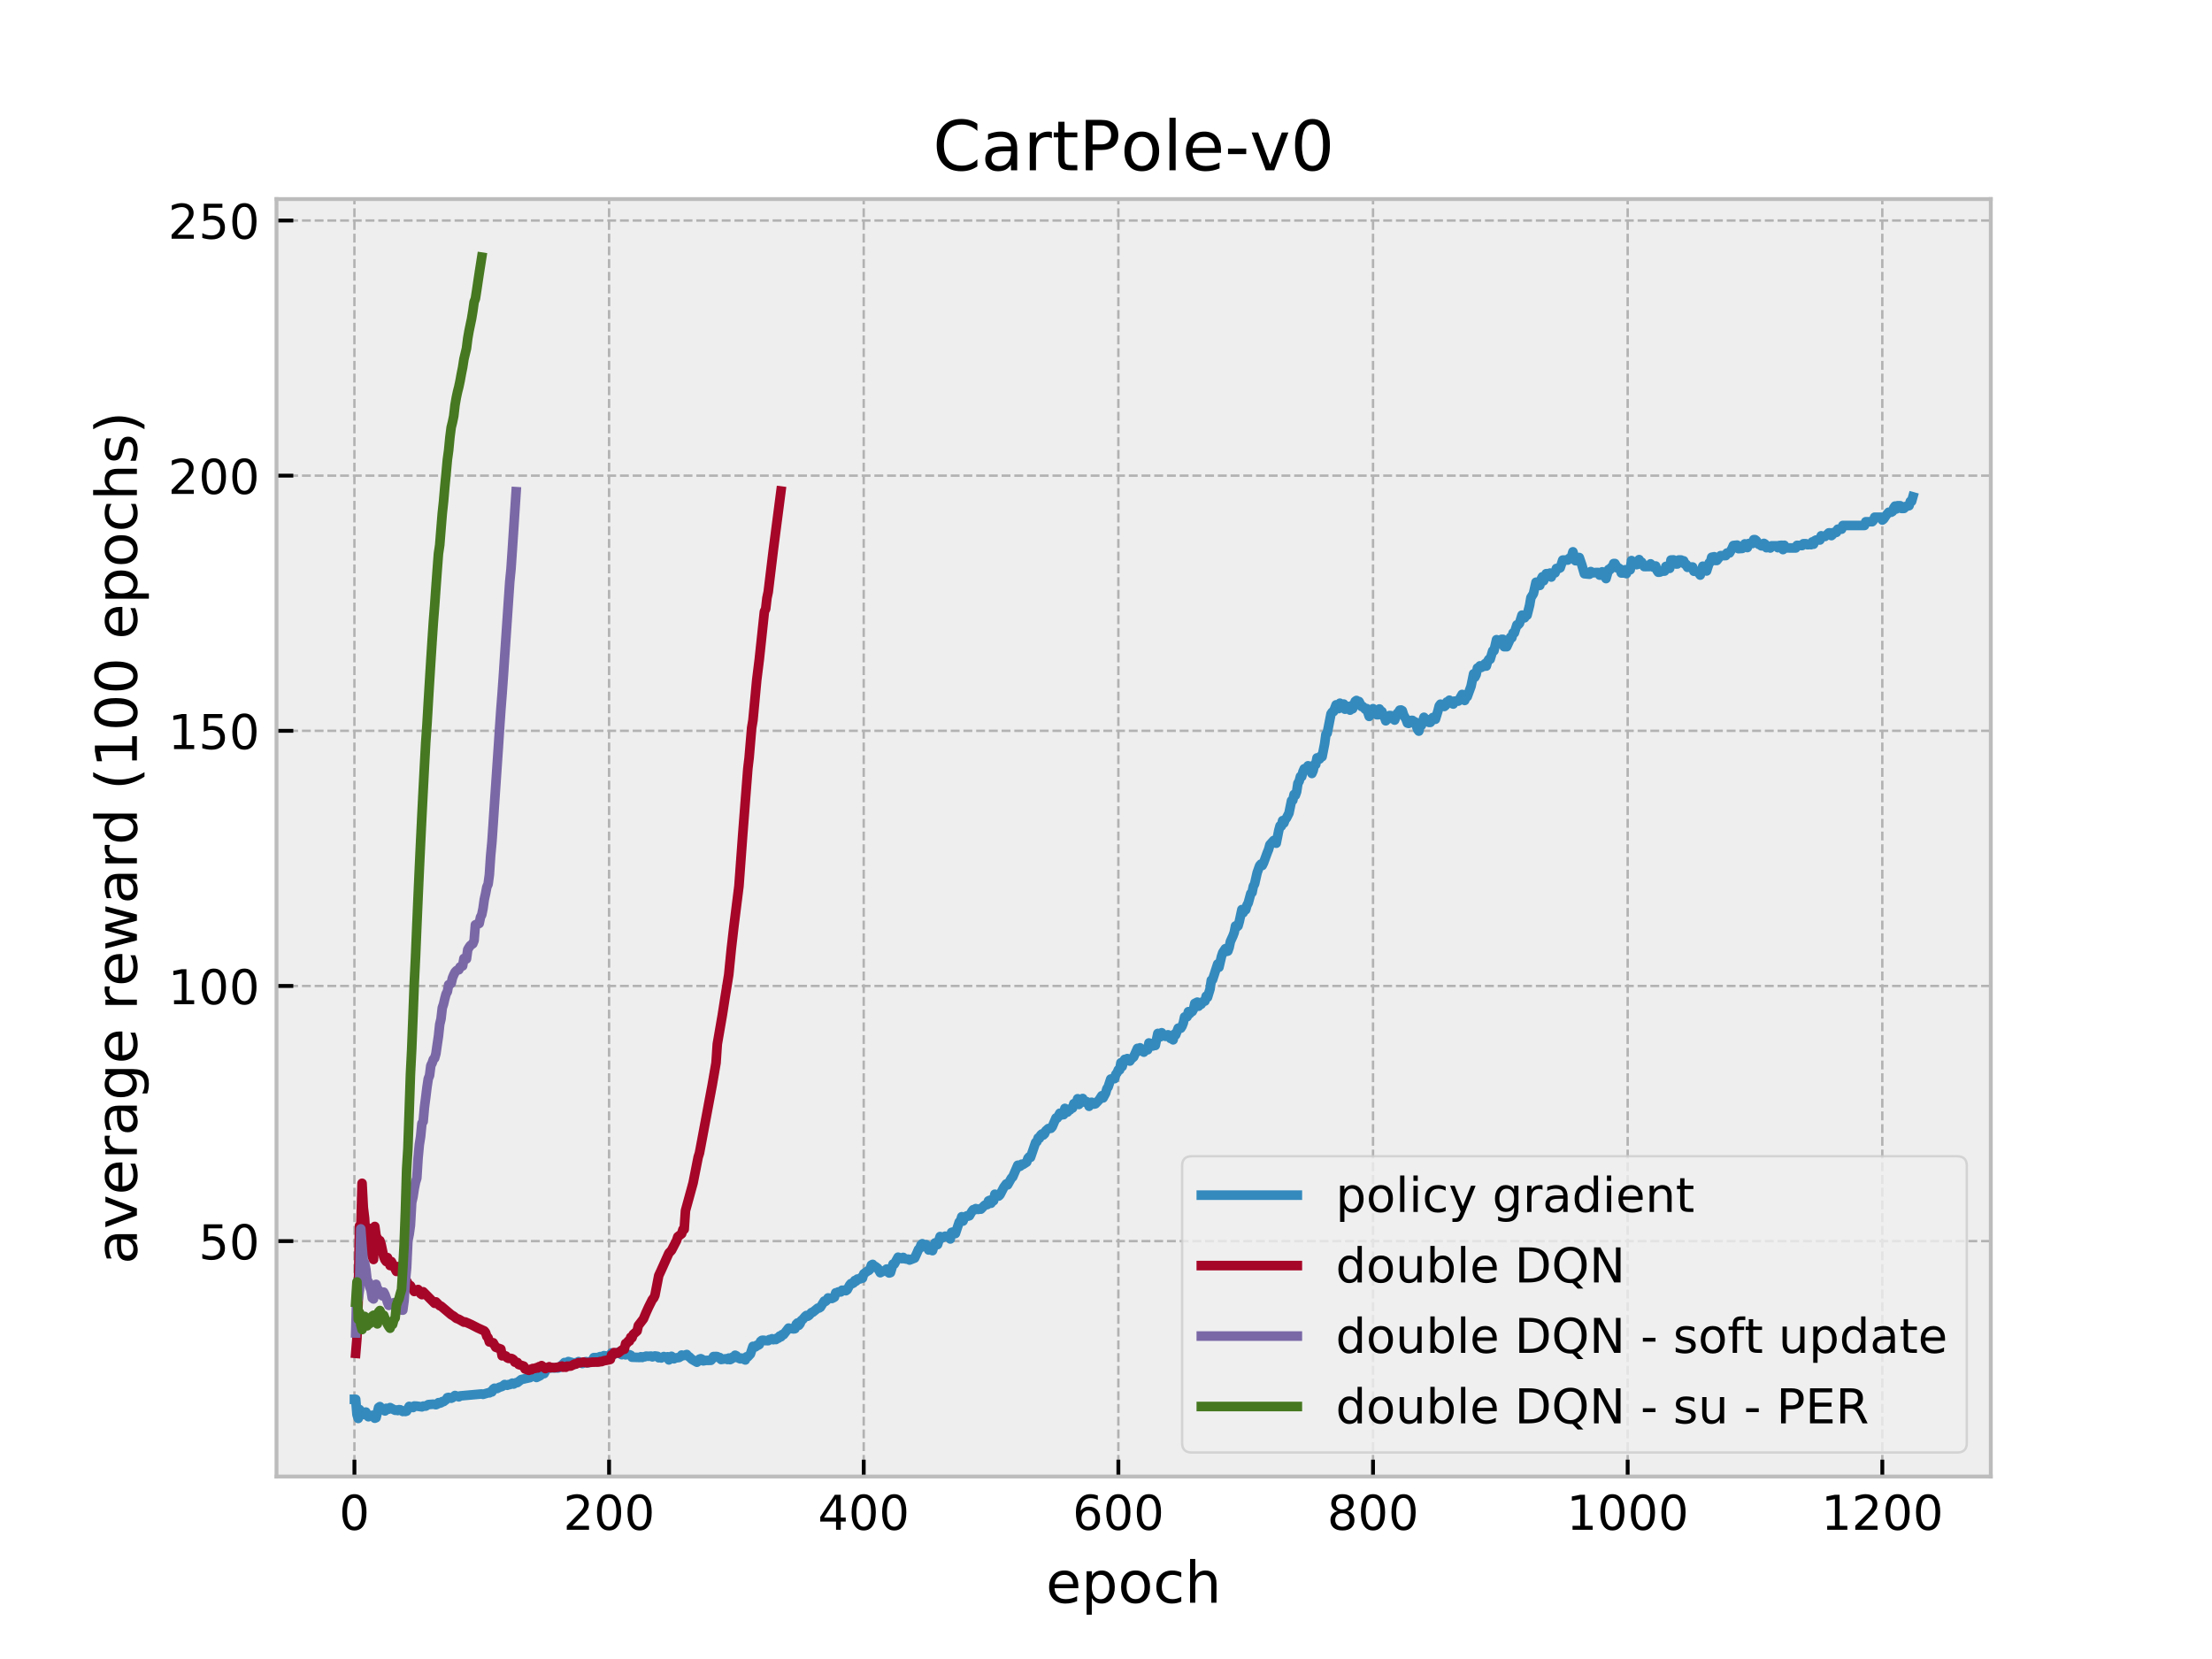 <?xml version="1.0" encoding="utf-8" standalone="no"?>
<!DOCTYPE svg PUBLIC "-//W3C//DTD SVG 1.1//EN"
  "http://www.w3.org/Graphics/SVG/1.1/DTD/svg11.dtd">
<!-- Created with matplotlib (https://matplotlib.org/) -->
<svg height="345.6pt" version="1.1" viewBox="0 0 460.8 345.6" width="460.8pt" xmlns="http://www.w3.org/2000/svg" xmlns:xlink="http://www.w3.org/1999/xlink">
 <defs>
  <style type="text/css">
*{stroke-linecap:butt;stroke-linejoin:round;}
  </style>
 </defs>
 <g id="figure_1">
  <g id="patch_1">
   <path d="M 0 345.6 
L 460.8 345.6 
L 460.8 0 
L 0 0 
z
" style="fill:#ffffff;"/>
  </g>
  <g id="axes_1">
   <g id="patch_2">
    <path d="M 57.6 307.584 
L 414.72 307.584 
L 414.72 41.472 
L 57.6 41.472 
z
" style="fill:#eeeeee;"/>
   </g>
   <g id="matplotlib.axis_1">
    <g id="xtick_1">
     <g id="line2d_1">
      <path clip-path="url(#p8aaa2d7906)" d="M 73.833 307.584 
L 73.833 41.472 
" style="fill:none;stroke:#b2b2b2;stroke-dasharray:1.85,0.8;stroke-dashoffset:0;stroke-width:0.5;"/>
     </g>
     <g id="line2d_2">
      <defs>
       <path d="M 0 0 
L 0 -3.5 
" id="mf30babd0f6" style="stroke:#000000;stroke-width:0.8;"/>
      </defs>
      <g>
       <use style="stroke:#000000;stroke-width:0.8;" x="73.833" xlink:href="#mf30babd0f6" y="307.584"/>
      </g>
     </g>
     <g id="text_1">
      <!-- 0 -->
      <defs>
       <path d="M 31.781 66.406 
Q 24.172 66.406 20.328 58.906 
Q 16.5 51.422 16.5 36.375 
Q 16.5 21.391 20.328 13.891 
Q 24.172 6.391 31.781 6.391 
Q 39.453 6.391 43.281 13.891 
Q 47.125 21.391 47.125 36.375 
Q 47.125 51.422 43.281 58.906 
Q 39.453 66.406 31.781 66.406 
z
M 31.781 74.219 
Q 44.047 74.219 50.516 64.516 
Q 56.984 54.828 56.984 36.375 
Q 56.984 17.969 50.516 8.266 
Q 44.047 -1.422 31.781 -1.422 
Q 19.531 -1.422 13.062 8.266 
Q 6.594 17.969 6.594 36.375 
Q 6.594 54.828 13.062 64.516 
Q 19.531 74.219 31.781 74.219 
z
" id="DejaVuSans-48"/>
      </defs>
      <g transform="translate(70.651 318.682)scale(0.1 -0.1)">
       <use xlink:href="#DejaVuSans-48"/>
      </g>
     </g>
    </g>
    <g id="xtick_2">
     <g id="line2d_3">
      <path clip-path="url(#p8aaa2d7906)" d="M 126.881 307.584 
L 126.881 41.472 
" style="fill:none;stroke:#b2b2b2;stroke-dasharray:1.85,0.8;stroke-dashoffset:0;stroke-width:0.5;"/>
     </g>
     <g id="line2d_4">
      <g>
       <use style="stroke:#000000;stroke-width:0.8;" x="126.881" xlink:href="#mf30babd0f6" y="307.584"/>
      </g>
     </g>
     <g id="text_2">
      <!-- 200 -->
      <defs>
       <path d="M 19.188 8.297 
L 53.609 8.297 
L 53.609 0 
L 7.328 0 
L 7.328 8.297 
Q 12.938 14.109 22.625 23.891 
Q 32.328 33.688 34.812 36.531 
Q 39.547 41.844 41.422 45.531 
Q 43.312 49.219 43.312 52.781 
Q 43.312 58.594 39.234 62.25 
Q 35.156 65.922 28.609 65.922 
Q 23.969 65.922 18.812 64.312 
Q 13.672 62.703 7.812 59.422 
L 7.812 69.391 
Q 13.766 71.781 18.938 73 
Q 24.125 74.219 28.422 74.219 
Q 39.75 74.219 46.484 68.547 
Q 53.219 62.891 53.219 53.422 
Q 53.219 48.922 51.531 44.891 
Q 49.859 40.875 45.406 35.406 
Q 44.188 33.984 37.641 27.219 
Q 31.109 20.453 19.188 8.297 
z
" id="DejaVuSans-50"/>
      </defs>
      <g transform="translate(117.337 318.682)scale(0.1 -0.1)">
       <use xlink:href="#DejaVuSans-50"/>
       <use x="63.623" xlink:href="#DejaVuSans-48"/>
       <use x="127.246" xlink:href="#DejaVuSans-48"/>
      </g>
     </g>
    </g>
    <g id="xtick_3">
     <g id="line2d_5">
      <path clip-path="url(#p8aaa2d7906)" d="M 179.929 307.584 
L 179.929 41.472 
" style="fill:none;stroke:#b2b2b2;stroke-dasharray:1.85,0.8;stroke-dashoffset:0;stroke-width:0.5;"/>
     </g>
     <g id="line2d_6">
      <g>
       <use style="stroke:#000000;stroke-width:0.8;" x="179.929" xlink:href="#mf30babd0f6" y="307.584"/>
      </g>
     </g>
     <g id="text_3">
      <!-- 400 -->
      <defs>
       <path d="M 37.797 64.312 
L 12.891 25.391 
L 37.797 25.391 
z
M 35.203 72.906 
L 47.609 72.906 
L 47.609 25.391 
L 58.016 25.391 
L 58.016 17.188 
L 47.609 17.188 
L 47.609 0 
L 37.797 0 
L 37.797 17.188 
L 4.891 17.188 
L 4.891 26.703 
z
" id="DejaVuSans-52"/>
      </defs>
      <g transform="translate(170.385 318.682)scale(0.1 -0.1)">
       <use xlink:href="#DejaVuSans-52"/>
       <use x="63.623" xlink:href="#DejaVuSans-48"/>
       <use x="127.246" xlink:href="#DejaVuSans-48"/>
      </g>
     </g>
    </g>
    <g id="xtick_4">
     <g id="line2d_7">
      <path clip-path="url(#p8aaa2d7906)" d="M 232.977 307.584 
L 232.977 41.472 
" style="fill:none;stroke:#b2b2b2;stroke-dasharray:1.85,0.8;stroke-dashoffset:0;stroke-width:0.5;"/>
     </g>
     <g id="line2d_8">
      <g>
       <use style="stroke:#000000;stroke-width:0.8;" x="232.977" xlink:href="#mf30babd0f6" y="307.584"/>
      </g>
     </g>
     <g id="text_4">
      <!-- 600 -->
      <defs>
       <path d="M 33.016 40.375 
Q 26.375 40.375 22.484 35.828 
Q 18.609 31.297 18.609 23.391 
Q 18.609 15.531 22.484 10.953 
Q 26.375 6.391 33.016 6.391 
Q 39.656 6.391 43.531 10.953 
Q 47.406 15.531 47.406 23.391 
Q 47.406 31.297 43.531 35.828 
Q 39.656 40.375 33.016 40.375 
z
M 52.594 71.297 
L 52.594 62.312 
Q 48.875 64.062 45.094 64.984 
Q 41.312 65.922 37.594 65.922 
Q 27.828 65.922 22.672 59.328 
Q 17.531 52.734 16.797 39.406 
Q 19.672 43.656 24.016 45.922 
Q 28.375 48.188 33.594 48.188 
Q 44.578 48.188 50.953 41.516 
Q 57.328 34.859 57.328 23.391 
Q 57.328 12.156 50.688 5.359 
Q 44.047 -1.422 33.016 -1.422 
Q 20.359 -1.422 13.672 8.266 
Q 6.984 17.969 6.984 36.375 
Q 6.984 53.656 15.188 63.938 
Q 23.391 74.219 37.203 74.219 
Q 40.922 74.219 44.703 73.484 
Q 48.484 72.75 52.594 71.297 
z
" id="DejaVuSans-54"/>
      </defs>
      <g transform="translate(223.433 318.682)scale(0.1 -0.1)">
       <use xlink:href="#DejaVuSans-54"/>
       <use x="63.623" xlink:href="#DejaVuSans-48"/>
       <use x="127.246" xlink:href="#DejaVuSans-48"/>
      </g>
     </g>
    </g>
    <g id="xtick_5">
     <g id="line2d_9">
      <path clip-path="url(#p8aaa2d7906)" d="M 286.025 307.584 
L 286.025 41.472 
" style="fill:none;stroke:#b2b2b2;stroke-dasharray:1.85,0.8;stroke-dashoffset:0;stroke-width:0.5;"/>
     </g>
     <g id="line2d_10">
      <g>
       <use style="stroke:#000000;stroke-width:0.8;" x="286.025" xlink:href="#mf30babd0f6" y="307.584"/>
      </g>
     </g>
     <g id="text_5">
      <!-- 800 -->
      <defs>
       <path d="M 31.781 34.625 
Q 24.75 34.625 20.719 30.859 
Q 16.703 27.094 16.703 20.516 
Q 16.703 13.922 20.719 10.156 
Q 24.75 6.391 31.781 6.391 
Q 38.812 6.391 42.859 10.172 
Q 46.922 13.969 46.922 20.516 
Q 46.922 27.094 42.891 30.859 
Q 38.875 34.625 31.781 34.625 
z
M 21.922 38.812 
Q 15.578 40.375 12.031 44.719 
Q 8.5 49.078 8.5 55.328 
Q 8.5 64.062 14.719 69.141 
Q 20.953 74.219 31.781 74.219 
Q 42.672 74.219 48.875 69.141 
Q 55.078 64.062 55.078 55.328 
Q 55.078 49.078 51.531 44.719 
Q 48 40.375 41.703 38.812 
Q 48.828 37.156 52.797 32.312 
Q 56.781 27.484 56.781 20.516 
Q 56.781 9.906 50.312 4.234 
Q 43.844 -1.422 31.781 -1.422 
Q 19.734 -1.422 13.25 4.234 
Q 6.781 9.906 6.781 20.516 
Q 6.781 27.484 10.781 32.312 
Q 14.797 37.156 21.922 38.812 
z
M 18.312 54.391 
Q 18.312 48.734 21.844 45.562 
Q 25.391 42.391 31.781 42.391 
Q 38.141 42.391 41.719 45.562 
Q 45.312 48.734 45.312 54.391 
Q 45.312 60.062 41.719 63.234 
Q 38.141 66.406 31.781 66.406 
Q 25.391 66.406 21.844 63.234 
Q 18.312 60.062 18.312 54.391 
z
" id="DejaVuSans-56"/>
      </defs>
      <g transform="translate(276.481 318.682)scale(0.1 -0.1)">
       <use xlink:href="#DejaVuSans-56"/>
       <use x="63.623" xlink:href="#DejaVuSans-48"/>
       <use x="127.246" xlink:href="#DejaVuSans-48"/>
      </g>
     </g>
    </g>
    <g id="xtick_6">
     <g id="line2d_11">
      <path clip-path="url(#p8aaa2d7906)" d="M 339.073 307.584 
L 339.073 41.472 
" style="fill:none;stroke:#b2b2b2;stroke-dasharray:1.85,0.8;stroke-dashoffset:0;stroke-width:0.5;"/>
     </g>
     <g id="line2d_12">
      <g>
       <use style="stroke:#000000;stroke-width:0.8;" x="339.073" xlink:href="#mf30babd0f6" y="307.584"/>
      </g>
     </g>
     <g id="text_6">
      <!-- 1000 -->
      <defs>
       <path d="M 12.406 8.297 
L 28.516 8.297 
L 28.516 63.922 
L 10.984 60.406 
L 10.984 69.391 
L 28.422 72.906 
L 38.281 72.906 
L 38.281 8.297 
L 54.391 8.297 
L 54.391 0 
L 12.406 0 
z
" id="DejaVuSans-49"/>
      </defs>
      <g transform="translate(326.348 318.682)scale(0.1 -0.1)">
       <use xlink:href="#DejaVuSans-49"/>
       <use x="63.623" xlink:href="#DejaVuSans-48"/>
       <use x="127.246" xlink:href="#DejaVuSans-48"/>
       <use x="190.869" xlink:href="#DejaVuSans-48"/>
      </g>
     </g>
    </g>
    <g id="xtick_7">
     <g id="line2d_13">
      <path clip-path="url(#p8aaa2d7906)" d="M 392.121 307.584 
L 392.121 41.472 
" style="fill:none;stroke:#b2b2b2;stroke-dasharray:1.85,0.8;stroke-dashoffset:0;stroke-width:0.5;"/>
     </g>
     <g id="line2d_14">
      <g>
       <use style="stroke:#000000;stroke-width:0.8;" x="392.121" xlink:href="#mf30babd0f6" y="307.584"/>
      </g>
     </g>
     <g id="text_7">
      <!-- 1200 -->
      <g transform="translate(379.396 318.682)scale(0.1 -0.1)">
       <use xlink:href="#DejaVuSans-49"/>
       <use x="63.623" xlink:href="#DejaVuSans-50"/>
       <use x="127.246" xlink:href="#DejaVuSans-48"/>
       <use x="190.869" xlink:href="#DejaVuSans-48"/>
      </g>
     </g>
    </g>
    <g id="text_8">
     <!-- epoch -->
     <defs>
      <path d="M 56.203 29.594 
L 56.203 25.203 
L 14.891 25.203 
Q 15.484 15.922 20.484 11.062 
Q 25.484 6.203 34.422 6.203 
Q 39.594 6.203 44.453 7.469 
Q 49.312 8.734 54.109 11.281 
L 54.109 2.781 
Q 49.266 0.734 44.188 -0.344 
Q 39.109 -1.422 33.891 -1.422 
Q 20.797 -1.422 13.156 6.188 
Q 5.516 13.812 5.516 26.812 
Q 5.516 40.234 12.766 48.109 
Q 20.016 56 32.328 56 
Q 43.359 56 49.781 48.891 
Q 56.203 41.797 56.203 29.594 
z
M 47.219 32.234 
Q 47.125 39.594 43.094 43.984 
Q 39.062 48.391 32.422 48.391 
Q 24.906 48.391 20.391 44.141 
Q 15.875 39.891 15.188 32.172 
z
" id="DejaVuSans-101"/>
      <path d="M 18.109 8.203 
L 18.109 -20.797 
L 9.078 -20.797 
L 9.078 54.688 
L 18.109 54.688 
L 18.109 46.391 
Q 20.953 51.266 25.266 53.625 
Q 29.594 56 35.594 56 
Q 45.562 56 51.781 48.094 
Q 58.016 40.188 58.016 27.297 
Q 58.016 14.406 51.781 6.484 
Q 45.562 -1.422 35.594 -1.422 
Q 29.594 -1.422 25.266 0.953 
Q 20.953 3.328 18.109 8.203 
z
M 48.688 27.297 
Q 48.688 37.203 44.609 42.844 
Q 40.531 48.484 33.406 48.484 
Q 26.266 48.484 22.188 42.844 
Q 18.109 37.203 18.109 27.297 
Q 18.109 17.391 22.188 11.75 
Q 26.266 6.109 33.406 6.109 
Q 40.531 6.109 44.609 11.75 
Q 48.688 17.391 48.688 27.297 
z
" id="DejaVuSans-112"/>
      <path d="M 30.609 48.391 
Q 23.391 48.391 19.188 42.75 
Q 14.984 37.109 14.984 27.297 
Q 14.984 17.484 19.156 11.844 
Q 23.344 6.203 30.609 6.203 
Q 37.797 6.203 41.984 11.859 
Q 46.188 17.531 46.188 27.297 
Q 46.188 37.016 41.984 42.703 
Q 37.797 48.391 30.609 48.391 
z
M 30.609 56 
Q 42.328 56 49.016 48.375 
Q 55.719 40.766 55.719 27.297 
Q 55.719 13.875 49.016 6.219 
Q 42.328 -1.422 30.609 -1.422 
Q 18.844 -1.422 12.172 6.219 
Q 5.516 13.875 5.516 27.297 
Q 5.516 40.766 12.172 48.375 
Q 18.844 56 30.609 56 
z
" id="DejaVuSans-111"/>
      <path d="M 48.781 52.594 
L 48.781 44.188 
Q 44.969 46.297 41.141 47.344 
Q 37.312 48.391 33.406 48.391 
Q 24.656 48.391 19.812 42.844 
Q 14.984 37.312 14.984 27.297 
Q 14.984 17.281 19.812 11.734 
Q 24.656 6.203 33.406 6.203 
Q 37.312 6.203 41.141 7.25 
Q 44.969 8.297 48.781 10.406 
L 48.781 2.094 
Q 45.016 0.344 40.984 -0.531 
Q 36.969 -1.422 32.422 -1.422 
Q 20.062 -1.422 12.781 6.344 
Q 5.516 14.109 5.516 27.297 
Q 5.516 40.672 12.859 48.328 
Q 20.219 56 33.016 56 
Q 37.156 56 41.109 55.141 
Q 45.062 54.297 48.781 52.594 
z
" id="DejaVuSans-99"/>
      <path d="M 54.891 33.016 
L 54.891 0 
L 45.906 0 
L 45.906 32.719 
Q 45.906 40.484 42.875 44.328 
Q 39.844 48.188 33.797 48.188 
Q 26.516 48.188 22.312 43.547 
Q 18.109 38.922 18.109 30.906 
L 18.109 0 
L 9.078 0 
L 9.078 75.984 
L 18.109 75.984 
L 18.109 46.188 
Q 21.344 51.125 25.703 53.562 
Q 30.078 56 35.797 56 
Q 45.219 56 50.047 50.172 
Q 54.891 44.344 54.891 33.016 
z
" id="DejaVuSans-104"/>
     </defs>
     <g transform="translate(217.886 333.88)scale(0.12 -0.12)">
      <use xlink:href="#DejaVuSans-101"/>
      <use x="61.523" xlink:href="#DejaVuSans-112"/>
      <use x="125" xlink:href="#DejaVuSans-111"/>
      <use x="186.182" xlink:href="#DejaVuSans-99"/>
      <use x="241.162" xlink:href="#DejaVuSans-104"/>
     </g>
    </g>
   </g>
   <g id="matplotlib.axis_2">
    <g id="ytick_1">
     <g id="line2d_15">
      <path clip-path="url(#p8aaa2d7906)" d="M 57.6 258.547 
L 414.72 258.547 
" style="fill:none;stroke:#b2b2b2;stroke-dasharray:1.85,0.8;stroke-dashoffset:0;stroke-width:0.5;"/>
     </g>
     <g id="line2d_16">
      <defs>
       <path d="M 0 0 
L 3.5 0 
" id="m5425d86a76" style="stroke:#000000;stroke-width:0.8;"/>
      </defs>
      <g>
       <use style="stroke:#000000;stroke-width:0.8;" x="57.6" xlink:href="#m5425d86a76" y="258.547"/>
      </g>
     </g>
     <g id="text_9">
      <!-- 50 -->
      <defs>
       <path d="M 10.797 72.906 
L 49.516 72.906 
L 49.516 64.594 
L 19.828 64.594 
L 19.828 46.734 
Q 21.969 47.469 24.109 47.828 
Q 26.266 48.188 28.422 48.188 
Q 40.625 48.188 47.75 41.5 
Q 54.891 34.812 54.891 23.391 
Q 54.891 11.625 47.562 5.094 
Q 40.234 -1.422 26.906 -1.422 
Q 22.312 -1.422 17.547 -0.641 
Q 12.797 0.141 7.719 1.703 
L 7.719 11.625 
Q 12.109 9.234 16.797 8.062 
Q 21.484 6.891 26.703 6.891 
Q 35.156 6.891 40.078 11.328 
Q 45.016 15.766 45.016 23.391 
Q 45.016 31 40.078 35.438 
Q 35.156 39.891 26.703 39.891 
Q 22.75 39.891 18.812 39.016 
Q 14.891 38.141 10.797 36.281 
z
" id="DejaVuSans-53"/>
      </defs>
      <g transform="translate(41.375 262.346)scale(0.1 -0.1)">
       <use xlink:href="#DejaVuSans-53"/>
       <use x="63.623" xlink:href="#DejaVuSans-48"/>
      </g>
     </g>
    </g>
    <g id="ytick_2">
     <g id="line2d_17">
      <path clip-path="url(#p8aaa2d7906)" d="M 57.6 205.394 
L 414.72 205.394 
" style="fill:none;stroke:#b2b2b2;stroke-dasharray:1.85,0.8;stroke-dashoffset:0;stroke-width:0.5;"/>
     </g>
     <g id="line2d_18">
      <g>
       <use style="stroke:#000000;stroke-width:0.8;" x="57.6" xlink:href="#m5425d86a76" y="205.394"/>
      </g>
     </g>
     <g id="text_10">
      <!-- 100 -->
      <g transform="translate(35.013 209.193)scale(0.1 -0.1)">
       <use xlink:href="#DejaVuSans-49"/>
       <use x="63.623" xlink:href="#DejaVuSans-48"/>
       <use x="127.246" xlink:href="#DejaVuSans-48"/>
      </g>
     </g>
    </g>
    <g id="ytick_3">
     <g id="line2d_19">
      <path clip-path="url(#p8aaa2d7906)" d="M 57.6 152.241 
L 414.72 152.241 
" style="fill:none;stroke:#b2b2b2;stroke-dasharray:1.85,0.8;stroke-dashoffset:0;stroke-width:0.5;"/>
     </g>
     <g id="line2d_20">
      <g>
       <use style="stroke:#000000;stroke-width:0.8;" x="57.6" xlink:href="#m5425d86a76" y="152.241"/>
      </g>
     </g>
     <g id="text_11">
      <!-- 150 -->
      <g transform="translate(35.013 156.04)scale(0.1 -0.1)">
       <use xlink:href="#DejaVuSans-49"/>
       <use x="63.623" xlink:href="#DejaVuSans-53"/>
       <use x="127.246" xlink:href="#DejaVuSans-48"/>
      </g>
     </g>
    </g>
    <g id="ytick_4">
     <g id="line2d_21">
      <path clip-path="url(#p8aaa2d7906)" d="M 57.6 99.088 
L 414.72 99.088 
" style="fill:none;stroke:#b2b2b2;stroke-dasharray:1.85,0.8;stroke-dashoffset:0;stroke-width:0.5;"/>
     </g>
     <g id="line2d_22">
      <g>
       <use style="stroke:#000000;stroke-width:0.8;" x="57.6" xlink:href="#m5425d86a76" y="99.088"/>
      </g>
     </g>
     <g id="text_12">
      <!-- 200 -->
      <g transform="translate(35.013 102.887)scale(0.1 -0.1)">
       <use xlink:href="#DejaVuSans-50"/>
       <use x="63.623" xlink:href="#DejaVuSans-48"/>
       <use x="127.246" xlink:href="#DejaVuSans-48"/>
      </g>
     </g>
    </g>
    <g id="ytick_5">
     <g id="line2d_23">
      <path clip-path="url(#p8aaa2d7906)" d="M 57.6 45.935 
L 414.72 45.935 
" style="fill:none;stroke:#b2b2b2;stroke-dasharray:1.85,0.8;stroke-dashoffset:0;stroke-width:0.5;"/>
     </g>
     <g id="line2d_24">
      <g>
       <use style="stroke:#000000;stroke-width:0.8;" x="57.6" xlink:href="#m5425d86a76" y="45.935"/>
      </g>
     </g>
     <g id="text_13">
      <!-- 250 -->
      <g transform="translate(35.013 49.734)scale(0.1 -0.1)">
       <use xlink:href="#DejaVuSans-50"/>
       <use x="63.623" xlink:href="#DejaVuSans-53"/>
       <use x="127.246" xlink:href="#DejaVuSans-48"/>
      </g>
     </g>
    </g>
    <g id="text_14">
     <!-- average reward (100 epochs) -->
     <defs>
      <path d="M 34.281 27.484 
Q 23.391 27.484 19.188 25 
Q 14.984 22.516 14.984 16.5 
Q 14.984 11.719 18.141 8.906 
Q 21.297 6.109 26.703 6.109 
Q 34.188 6.109 38.703 11.406 
Q 43.219 16.703 43.219 25.484 
L 43.219 27.484 
z
M 52.203 31.203 
L 52.203 0 
L 43.219 0 
L 43.219 8.297 
Q 40.141 3.328 35.547 0.953 
Q 30.953 -1.422 24.312 -1.422 
Q 15.922 -1.422 10.953 3.297 
Q 6 8.016 6 15.922 
Q 6 25.141 12.172 29.828 
Q 18.359 34.516 30.609 34.516 
L 43.219 34.516 
L 43.219 35.406 
Q 43.219 41.609 39.141 45 
Q 35.062 48.391 27.688 48.391 
Q 23 48.391 18.547 47.266 
Q 14.109 46.141 10.016 43.891 
L 10.016 52.203 
Q 14.938 54.109 19.578 55.047 
Q 24.219 56 28.609 56 
Q 40.484 56 46.344 49.844 
Q 52.203 43.703 52.203 31.203 
z
" id="DejaVuSans-97"/>
      <path d="M 2.984 54.688 
L 12.5 54.688 
L 29.594 8.797 
L 46.688 54.688 
L 56.203 54.688 
L 35.688 0 
L 23.484 0 
z
" id="DejaVuSans-118"/>
      <path d="M 41.109 46.297 
Q 39.594 47.172 37.812 47.578 
Q 36.031 48 33.891 48 
Q 26.266 48 22.188 43.047 
Q 18.109 38.094 18.109 28.812 
L 18.109 0 
L 9.078 0 
L 9.078 54.688 
L 18.109 54.688 
L 18.109 46.188 
Q 20.953 51.172 25.484 53.578 
Q 30.031 56 36.531 56 
Q 37.453 56 38.578 55.875 
Q 39.703 55.766 41.062 55.516 
z
" id="DejaVuSans-114"/>
      <path d="M 45.406 27.984 
Q 45.406 37.75 41.375 43.109 
Q 37.359 48.484 30.078 48.484 
Q 22.859 48.484 18.828 43.109 
Q 14.797 37.75 14.797 27.984 
Q 14.797 18.266 18.828 12.891 
Q 22.859 7.516 30.078 7.516 
Q 37.359 7.516 41.375 12.891 
Q 45.406 18.266 45.406 27.984 
z
M 54.391 6.781 
Q 54.391 -7.172 48.188 -13.984 
Q 42 -20.797 29.203 -20.797 
Q 24.469 -20.797 20.266 -20.094 
Q 16.062 -19.391 12.109 -17.922 
L 12.109 -9.188 
Q 16.062 -11.328 19.922 -12.344 
Q 23.781 -13.375 27.781 -13.375 
Q 36.625 -13.375 41.016 -8.766 
Q 45.406 -4.156 45.406 5.172 
L 45.406 9.625 
Q 42.625 4.781 38.281 2.391 
Q 33.938 0 27.875 0 
Q 17.828 0 11.672 7.656 
Q 5.516 15.328 5.516 27.984 
Q 5.516 40.672 11.672 48.328 
Q 17.828 56 27.875 56 
Q 33.938 56 38.281 53.609 
Q 42.625 51.219 45.406 46.391 
L 45.406 54.688 
L 54.391 54.688 
z
" id="DejaVuSans-103"/>
      <path id="DejaVuSans-32"/>
      <path d="M 4.203 54.688 
L 13.188 54.688 
L 24.422 12.016 
L 35.594 54.688 
L 46.188 54.688 
L 57.422 12.016 
L 68.609 54.688 
L 77.594 54.688 
L 63.281 0 
L 52.688 0 
L 40.922 44.828 
L 29.109 0 
L 18.5 0 
z
" id="DejaVuSans-119"/>
      <path d="M 45.406 46.391 
L 45.406 75.984 
L 54.391 75.984 
L 54.391 0 
L 45.406 0 
L 45.406 8.203 
Q 42.578 3.328 38.25 0.953 
Q 33.938 -1.422 27.875 -1.422 
Q 17.969 -1.422 11.734 6.484 
Q 5.516 14.406 5.516 27.297 
Q 5.516 40.188 11.734 48.094 
Q 17.969 56 27.875 56 
Q 33.938 56 38.25 53.625 
Q 42.578 51.266 45.406 46.391 
z
M 14.797 27.297 
Q 14.797 17.391 18.875 11.75 
Q 22.953 6.109 30.078 6.109 
Q 37.203 6.109 41.297 11.75 
Q 45.406 17.391 45.406 27.297 
Q 45.406 37.203 41.297 42.844 
Q 37.203 48.484 30.078 48.484 
Q 22.953 48.484 18.875 42.844 
Q 14.797 37.203 14.797 27.297 
z
" id="DejaVuSans-100"/>
      <path d="M 31 75.875 
Q 24.469 64.656 21.281 53.656 
Q 18.109 42.672 18.109 31.391 
Q 18.109 20.125 21.312 9.062 
Q 24.516 -2 31 -13.188 
L 23.188 -13.188 
Q 15.875 -1.703 12.234 9.375 
Q 8.594 20.453 8.594 31.391 
Q 8.594 42.281 12.203 53.312 
Q 15.828 64.359 23.188 75.875 
z
" id="DejaVuSans-40"/>
      <path d="M 44.281 53.078 
L 44.281 44.578 
Q 40.484 46.531 36.375 47.5 
Q 32.281 48.484 27.875 48.484 
Q 21.188 48.484 17.844 46.438 
Q 14.5 44.391 14.5 40.281 
Q 14.5 37.156 16.891 35.375 
Q 19.281 33.594 26.516 31.984 
L 29.594 31.297 
Q 39.156 29.25 43.188 25.516 
Q 47.219 21.781 47.219 15.094 
Q 47.219 7.469 41.188 3.016 
Q 35.156 -1.422 24.609 -1.422 
Q 20.219 -1.422 15.453 -0.562 
Q 10.688 0.297 5.422 2 
L 5.422 11.281 
Q 10.406 8.688 15.234 7.391 
Q 20.062 6.109 24.812 6.109 
Q 31.156 6.109 34.562 8.281 
Q 37.984 10.453 37.984 14.406 
Q 37.984 18.062 35.516 20.016 
Q 33.062 21.969 24.703 23.781 
L 21.578 24.516 
Q 13.234 26.266 9.516 29.906 
Q 5.812 33.547 5.812 39.891 
Q 5.812 47.609 11.281 51.797 
Q 16.75 56 26.812 56 
Q 31.781 56 36.172 55.266 
Q 40.578 54.547 44.281 53.078 
z
" id="DejaVuSans-115"/>
      <path d="M 8.016 75.875 
L 15.828 75.875 
Q 23.141 64.359 26.781 53.312 
Q 30.422 42.281 30.422 31.391 
Q 30.422 20.453 26.781 9.375 
Q 23.141 -1.703 15.828 -13.188 
L 8.016 -13.188 
Q 14.5 -2 17.703 9.062 
Q 20.906 20.125 20.906 31.391 
Q 20.906 42.672 17.703 53.656 
Q 14.5 64.656 8.016 75.875 
z
" id="DejaVuSans-41"/>
     </defs>
     <g transform="translate(28.517 263.362)rotate(-90)scale(0.12 -0.12)">
      <use xlink:href="#DejaVuSans-97"/>
      <use x="61.279" xlink:href="#DejaVuSans-118"/>
      <use x="120.459" xlink:href="#DejaVuSans-101"/>
      <use x="181.982" xlink:href="#DejaVuSans-114"/>
      <use x="223.096" xlink:href="#DejaVuSans-97"/>
      <use x="284.375" xlink:href="#DejaVuSans-103"/>
      <use x="347.852" xlink:href="#DejaVuSans-101"/>
      <use x="409.375" xlink:href="#DejaVuSans-32"/>
      <use x="441.162" xlink:href="#DejaVuSans-114"/>
      <use x="482.244" xlink:href="#DejaVuSans-101"/>
      <use x="543.768" xlink:href="#DejaVuSans-119"/>
      <use x="625.555" xlink:href="#DejaVuSans-97"/>
      <use x="686.834" xlink:href="#DejaVuSans-114"/>
      <use x="727.932" xlink:href="#DejaVuSans-100"/>
      <use x="791.408" xlink:href="#DejaVuSans-32"/>
      <use x="823.195" xlink:href="#DejaVuSans-40"/>
      <use x="862.209" xlink:href="#DejaVuSans-49"/>
      <use x="925.832" xlink:href="#DejaVuSans-48"/>
      <use x="989.455" xlink:href="#DejaVuSans-48"/>
      <use x="1053.078" xlink:href="#DejaVuSans-32"/>
      <use x="1084.865" xlink:href="#DejaVuSans-101"/>
      <use x="1146.389" xlink:href="#DejaVuSans-112"/>
      <use x="1209.865" xlink:href="#DejaVuSans-111"/>
      <use x="1271.047" xlink:href="#DejaVuSans-99"/>
      <use x="1326.027" xlink:href="#DejaVuSans-104"/>
      <use x="1389.406" xlink:href="#DejaVuSans-115"/>
      <use x="1441.506" xlink:href="#DejaVuSans-41"/>
     </g>
    </g>
   </g>
   <g id="line2d_25">
    <path clip-path="url(#p8aaa2d7906)" d="M 73.833 291.502 
L 74.098 291.502 
L 74.363 294.691 
L 74.628 295.488 
L 74.894 293.628 
L 75.689 294.691 
L 75.955 294.218 
L 76.22 294.159 
L 76.75 295.134 
L 77.016 294.854 
L 77.281 294.919 
L 77.546 294.832 
L 78.077 295.441 
L 78.342 295.34 
L 78.872 293.202 
L 79.138 293.02 
L 79.403 293.386 
L 79.668 293.443 
L 80.199 293.925 
L 80.464 293.382 
L 80.729 293.588 
L 80.994 293.552 
L 81.259 293.224 
L 82.055 293.661 
L 82.32 293.789 
L 82.586 293.721 
L 82.851 293.84 
L 83.116 293.657 
L 83.381 293.685 
L 83.912 294.037 
L 84.177 293.92 
L 84.442 294.043 
L 84.708 293.957 
L 85.238 292.975 
L 85.769 293.142 
L 86.034 293.221 
L 86.299 292.897 
L 86.83 292.926 
L 87.89 293.076 
L 88.156 292.913 
L 88.686 292.919 
L 89.217 292.601 
L 90.278 292.514 
L 90.808 292.63 
L 91.073 292.516 
L 91.339 292.2 
L 91.604 292.314 
L 91.869 292.226 
L 92.134 291.972 
L 92.4 291.981 
L 92.93 291.574 
L 93.195 291.157 
L 93.461 291.105 
L 93.991 291.281 
L 94.256 291.174 
L 94.787 290.704 
L 95.582 290.989 
L 95.848 290.793 
L 100.357 290.385 
L 100.622 290.47 
L 101.683 290.151 
L 101.948 290.162 
L 102.213 289.918 
L 102.479 289.96 
L 102.744 289.386 
L 103.009 289.195 
L 103.54 289.258 
L 104.07 288.982 
L 104.601 288.823 
L 105.131 288.419 
L 105.662 288.578 
L 105.927 288.429 
L 106.192 288.44 
L 106.723 288.132 
L 106.988 288.323 
L 107.518 288.036 
L 107.784 288.015 
L 108.579 287.388 
L 110.436 286.973 
L 110.701 286.707 
L 110.966 286.665 
L 111.232 286.505 
L 111.762 286.952 
L 112.558 286.558 
L 112.823 286.112 
L 113.354 286.154 
L 113.884 285.144 
L 114.149 284.889 
L 114.415 284.868 
L 114.68 284.964 
L 115.21 284.964 
L 116.271 284.974 
L 116.536 284.889 
L 117.597 283.837 
L 117.863 283.901 
L 118.128 283.837 
L 118.393 283.635 
L 119.189 283.848 
L 119.719 284.22 
L 119.985 283.858 
L 120.25 283.826 
L 120.515 283.646 
L 121.311 284.05 
L 121.841 283.699 
L 122.107 283.656 
L 122.372 283.922 
L 122.902 283.762 
L 123.167 283.497 
L 123.433 283.412 
L 123.698 282.816 
L 124.494 282.816 
L 125.024 282.604 
L 125.289 282.689 
L 125.82 282.402 
L 126.35 282.497 
L 126.616 282.646 
L 126.881 282.476 
L 127.411 281.828 
L 127.942 282.083 
L 129.003 281.615 
L 129.268 282.051 
L 129.533 282.21 
L 129.799 282.008 
L 130.064 282.04 
L 130.329 282.242 
L 130.594 282.136 
L 131.125 282.21 
L 131.39 282.327 
L 131.655 282.731 
L 133.247 282.784 
L 133.512 282.636 
L 133.777 282.784 
L 134.042 282.646 
L 134.308 282.646 
L 134.573 282.508 
L 135.103 282.54 
L 135.634 282.497 
L 135.899 282.657 
L 136.43 282.466 
L 136.96 282.54 
L 137.225 282.848 
L 137.49 282.774 
L 137.756 282.891 
L 138.286 282.593 
L 138.817 282.774 
L 139.082 282.636 
L 139.347 283.295 
L 139.612 283.082 
L 139.878 282.54 
L 140.408 283.061 
L 140.673 282.891 
L 141.469 282.795 
L 141.734 282.625 
L 142 282.285 
L 142.265 282.423 
L 142.795 282.264 
L 143.061 282.168 
L 143.326 282.508 
L 143.591 282.657 
L 144.121 283.167 
L 145.182 283.773 
L 145.448 283.571 
L 145.713 283.135 
L 145.978 283.04 
L 146.243 283.167 
L 146.509 283.497 
L 147.039 283.401 
L 148.1 283.38 
L 148.365 283.082 
L 148.631 282.593 
L 149.161 282.582 
L 149.426 282.604 
L 149.692 282.827 
L 149.957 282.806 
L 150.222 283.21 
L 151.018 283.082 
L 151.283 283.05 
L 151.548 283.21 
L 151.813 282.912 
L 152.079 283.242 
L 152.344 283.114 
L 152.609 282.71 
L 152.874 282.838 
L 153.14 282.317 
L 153.405 282.444 
L 153.67 282.827 
L 154.201 283.071 
L 154.466 282.901 
L 155.262 283.305 
L 155.527 282.636 
L 155.792 282.646 
L 156.323 282.072 
L 156.853 280.467 
L 157.118 280.637 
L 157.384 280.573 
L 157.649 280.244 
L 157.914 280.254 
L 158.179 280.084 
L 158.444 279.436 
L 158.71 279.223 
L 158.975 279.181 
L 159.505 279.276 
L 160.036 279.287 
L 160.301 279.043 
L 160.566 279.032 
L 160.832 278.883 
L 161.097 279.085 
L 161.362 279.011 
L 161.627 279.053 
L 161.893 278.724 
L 162.158 278.766 
L 162.423 278.32 
L 162.688 278.479 
L 162.954 278.011 
L 163.219 278.043 
L 164.28 276.661 
L 164.545 276.81 
L 164.81 276.757 
L 165.341 276.842 
L 165.606 276.789 
L 165.871 275.875 
L 166.136 275.598 
L 166.402 276.087 
L 166.667 275.758 
L 166.932 275.077 
L 167.197 274.897 
L 167.728 274.259 
L 167.993 274.035 
L 168.258 274.195 
L 168.524 274.025 
L 169.054 273.419 
L 169.319 273.355 
L 170.38 272.494 
L 170.646 272.483 
L 170.911 272.313 
L 171.707 271.038 
L 171.972 271.101 
L 172.237 270.857 
L 172.502 270.379 
L 173.033 270.474 
L 173.298 270.496 
L 173.828 270.219 
L 174.094 269.316 
L 174.359 269.326 
L 174.624 269.135 
L 175.155 269.135 
L 175.42 268.773 
L 175.685 268.858 
L 175.95 268.741 
L 176.216 268.88 
L 176.481 268.688 
L 177.011 267.689 
L 177.277 267.381 
L 177.542 267.402 
L 177.807 267.264 
L 178.072 266.754 
L 178.338 266.881 
L 178.603 266.445 
L 179.133 266.435 
L 179.399 266.116 
L 179.664 266.275 
L 179.929 265.372 
L 180.725 264.776 
L 180.99 264.659 
L 181.255 264.383 
L 181.52 263.543 
L 181.786 263.394 
L 182.051 263.777 
L 182.316 263.809 
L 182.847 264.202 
L 183.377 265.127 
L 184.173 264.702 
L 184.438 264.659 
L 184.703 264.362 
L 184.969 265 
L 185.234 265.191 
L 185.499 265.106 
L 186.03 263.331 
L 186.295 263.341 
L 187.09 261.895 
L 187.621 262.097 
L 187.886 262.204 
L 188.151 261.938 
L 188.417 262.214 
L 188.947 262.31 
L 189.212 262.299 
L 189.478 262.491 
L 190.539 262.076 
L 191.069 260.907 
L 191.334 260.28 
L 191.6 260.056 
L 191.865 259.333 
L 192.13 259.089 
L 192.395 259.557 
L 192.661 259.695 
L 192.926 259.28 
L 193.191 259.663 
L 193.456 260.396 
L 193.721 260.301 
L 194.252 260.535 
L 194.782 258.919 
L 195.048 259.014 
L 195.313 259.27 
L 195.843 257.59 
L 196.109 257.951 
L 196.904 257.516 
L 197.7 257.664 
L 197.965 258.1 
L 198.231 256.729 
L 198.496 256.655 
L 198.761 256.888 
L 199.026 256.973 
L 199.822 254.571 
L 200.087 254.337 
L 200.353 253.465 
L 200.618 254.369 
L 200.883 253.625 
L 201.413 253.285 
L 201.679 253.348 
L 201.944 253.263 
L 202.474 252.349 
L 202.74 251.998 
L 203.005 252.03 
L 203.27 251.775 
L 203.535 251.924 
L 203.801 251.945 
L 204.066 251.818 
L 204.331 251.892 
L 205.127 251.073 
L 205.392 250.946 
L 205.657 250.946 
L 205.923 250.159 
L 206.188 250.042 
L 206.453 250.659 
L 206.718 249.83 
L 206.984 250.138 
L 207.249 248.777 
L 208.044 249.16 
L 208.31 248.905 
L 209.105 247.353 
L 209.636 246.63 
L 209.901 246.832 
L 210.697 245.418 
L 210.962 245.184 
L 212.023 242.739 
L 212.288 243.037 
L 212.554 242.93 
L 212.819 242.526 
L 213.084 242.601 
L 213.88 242.091 
L 214.145 241.283 
L 214.41 240.985 
L 214.676 241.102 
L 215.736 237.998 
L 216.002 237.838 
L 216.267 237.052 
L 216.532 237.126 
L 216.797 236.467 
L 217.063 236.223 
L 217.328 236.456 
L 217.593 236.201 
L 217.858 235.574 
L 218.389 235.096 
L 218.919 235.053 
L 219.185 234.756 
L 219.98 232.895 
L 220.246 232.916 
L 220.776 231.907 
L 221.041 232.3 
L 221.307 232.109 
L 221.572 232.204 
L 221.837 230.897 
L 222.367 231.673 
L 222.633 231.184 
L 222.898 231.216 
L 223.163 230.854 
L 223.428 230.833 
L 223.694 229.908 
L 224.224 229.77 
L 224.489 228.887 
L 224.755 230.078 
L 225.02 229.27 
L 225.285 229.366 
L 225.55 228.834 
L 225.816 229.547 
L 226.081 229.632 
L 226.346 229.483 
L 226.611 229.663 
L 226.877 230.461 
L 227.142 229.685 
L 227.407 229.621 
L 227.672 229.727 
L 227.938 230.004 
L 228.203 229.94 
L 228.999 229.089 
L 229.529 228.26 
L 229.794 228.717 
L 230.325 227.729 
L 230.59 226.793 
L 230.855 226.411 
L 231.386 224.784 
L 231.651 224.752 
L 231.916 224.593 
L 232.181 224.71 
L 232.447 223.795 
L 232.712 223.476 
L 232.977 222.849 
L 233.242 222.881 
L 233.508 221.382 
L 233.773 222.169 
L 234.038 221.106 
L 234.303 220.681 
L 234.569 220.734 
L 234.834 220.521 
L 235.099 220.702 
L 235.364 221.042 
L 235.63 220.627 
L 236.16 220.181 
L 236.956 218.395 
L 237.221 218.958 
L 237.486 218.278 
L 237.751 218.895 
L 238.017 218.98 
L 238.282 219.182 
L 238.812 218.501 
L 239.078 218.693 
L 239.343 217.268 
L 239.873 217.46 
L 240.139 217.906 
L 240.404 217.258 
L 240.669 217.789 
L 241.2 215.28 
L 241.465 215.535 
L 241.73 215.982 
L 241.995 215.142 
L 242.261 215.546 
L 242.791 215.886 
L 243.056 215.652 
L 243.321 215.567 
L 243.852 216.333 
L 244.117 216.226 
L 244.382 216.62 
L 244.648 215.429 
L 244.913 215.589 
L 245.443 214.185 
L 245.974 214.196 
L 246.239 213.771 
L 246.504 213.09 
L 246.77 211.847 
L 247.035 211.91 
L 247.3 211.804 
L 247.565 210.752 
L 247.831 211.177 
L 248.096 210.699 
L 248.361 210.72 
L 248.626 210.231 
L 248.892 209.03 
L 249.422 208.764 
L 249.687 209.614 
L 249.953 208.859 
L 250.218 209.21 
L 250.483 208.732 
L 251.013 208.541 
L 251.279 207.509 
L 251.544 207.764 
L 252.074 206.032 
L 252.34 204.193 
L 252.605 204.076 
L 253.666 200.812 
L 253.931 201.503 
L 254.462 199.218 
L 254.727 198.431 
L 255.257 197.634 
L 255.523 198.197 
L 255.788 198.123 
L 256.053 197.368 
L 256.318 196.124 
L 256.849 194.955 
L 257.114 194.242 
L 257.379 192.892 
L 257.644 193.105 
L 257.91 192.882 
L 258.175 191.946 
L 258.705 189.48 
L 258.971 190.15 
L 259.236 189.522 
L 259.501 189.533 
L 259.766 188.587 
L 260.032 188.098 
L 260.562 186.142 
L 260.827 185.929 
L 261.093 184.611 
L 261.358 184.143 
L 261.888 181.805 
L 262.419 180.316 
L 262.684 180.008 
L 262.949 180.295 
L 263.215 179.764 
L 264.01 177.595 
L 264.276 176.946 
L 264.541 175.979 
L 265.336 175.086 
L 265.602 175.012 
L 265.867 175.66 
L 266.397 172.981 
L 266.663 172.024 
L 266.928 172.088 
L 267.193 170.951 
L 267.458 171.461 
L 267.724 170.738 
L 267.989 170.43 
L 268.519 169.388 
L 269.05 166.784 
L 269.315 166.72 
L 269.58 165.497 
L 269.846 165.678 
L 270.111 164.934 
L 270.376 163.18 
L 270.641 162.744 
L 270.907 161.745 
L 271.172 161.777 
L 271.437 160.724 
L 271.702 160.14 
L 271.967 160.331 
L 272.498 159.523 
L 272.763 159.704 
L 273.028 160.086 
L 273.294 161.128 
L 273.559 160.533 
L 273.824 159.257 
L 274.089 159.278 
L 274.355 157.886 
L 274.885 158.12 
L 275.15 157.493 
L 275.416 157.641 
L 275.946 154.952 
L 276.211 152.975 
L 276.477 152.751 
L 277.272 148.712 
L 277.538 148.329 
L 277.803 148.233 
L 278.333 146.83 
L 278.599 146.883 
L 278.864 147.617 
L 279.129 146.49 
L 279.394 147.128 
L 279.659 146.989 
L 279.925 146.671 
L 280.19 147.744 
L 280.455 147.532 
L 280.72 147.149 
L 280.986 147.234 
L 281.251 147.936 
L 281.516 147.021 
L 281.781 147.649 
L 282.312 146.107 
L 282.577 145.916 
L 282.842 146.32 
L 283.108 146.139 
L 283.638 147.181 
L 283.903 147.181 
L 284.434 147.776 
L 284.699 147.606 
L 285.23 149.243 
L 285.76 147.989 
L 286.025 147.627 
L 286.29 148.51 
L 286.556 148.51 
L 286.821 148.892 
L 287.086 148.892 
L 287.351 147.691 
L 287.617 148.233 
L 287.882 148.223 
L 288.147 149.126 
L 288.412 149.381 
L 288.678 150.157 
L 288.943 149.732 
L 289.208 149.764 
L 289.473 149.052 
L 289.739 149.073 
L 290.004 149.371 
L 290.269 149.339 
L 290.534 150.009 
L 291.065 148.627 
L 291.33 148.403 
L 291.595 147.936 
L 291.861 147.904 
L 292.126 148.053 
L 292.391 148.914 
L 292.921 149.881 
L 293.187 150.625 
L 293.452 150.7 
L 293.717 150.242 
L 293.982 150.072 
L 294.248 150.072 
L 294.513 150.359 
L 294.778 150.381 
L 295.309 151.954 
L 295.574 152.305 
L 295.839 151.114 
L 296.104 151.114 
L 296.635 149.424 
L 296.9 150.264 
L 297.165 149.881 
L 297.431 149.913 
L 297.696 150.487 
L 297.961 150.487 
L 298.226 150.147 
L 298.492 149.466 
L 299.022 149.838 
L 299.553 148.095 
L 299.818 147.053 
L 300.083 146.692 
L 300.348 146.989 
L 300.613 146.819 
L 300.879 147.17 
L 301.144 146.947 
L 301.409 146.224 
L 301.674 146.224 
L 301.94 145.863 
L 302.205 146.384 
L 302.735 146.671 
L 303.001 146.054 
L 303.796 146.054 
L 304.592 144.661 
L 304.857 145.618 
L 305.123 145.916 
L 305.388 145.182 
L 305.653 145.129 
L 306.449 142.95 
L 306.979 140.367 
L 307.244 141.068 
L 307.51 140.526 
L 307.775 139.155 
L 308.04 139.155 
L 308.305 138.708 
L 308.571 139.048 
L 308.836 138.698 
L 309.101 138.825 
L 309.366 138.251 
L 309.632 138.751 
L 309.897 137.773 
L 310.162 137.337 
L 310.427 137.337 
L 310.958 135.572 
L 311.223 135.572 
L 311.754 133.255 
L 312.019 133.925 
L 312.284 133.925 
L 312.549 134.063 
L 312.815 133.18 
L 313.08 133.18 
L 313.345 134.722 
L 313.876 134.722 
L 314.406 133.574 
L 314.671 132.745 
L 314.936 132.872 
L 315.202 131.852 
L 315.467 131.852 
L 315.997 130.172 
L 316.263 130.161 
L 316.528 129.864 
L 317.058 128.141 
L 317.324 128.705 
L 317.589 128.705 
L 317.854 128.046 
L 318.119 128.163 
L 318.65 126.058 
L 318.915 124.506 
L 319.446 123.655 
L 319.976 121.285 
L 320.241 121.317 
L 320.507 121.954 
L 320.772 121.954 
L 321.037 120.689 
L 321.302 120.158 
L 321.567 120.987 
L 322.098 119.509 
L 322.628 119.509 
L 322.894 119.382 
L 323.159 120.211 
L 323.424 119.371 
L 323.955 119.339 
L 324.22 118.425 
L 324.75 118.425 
L 325.016 118.287 
L 325.546 116.671 
L 326.607 116.671 
L 326.872 116.32 
L 327.138 116.31 
L 327.403 115.874 
L 327.668 114.949 
L 328.199 116.809 
L 328.464 116.809 
L 328.729 116.288 
L 328.994 116.14 
L 329.525 117.692 
L 330.055 119.52 
L 331.116 119.626 
L 331.381 119.063 
L 331.912 119.329 
L 332.442 119.265 
L 332.973 119.265 
L 333.238 119.807 
L 333.503 119.818 
L 333.769 119.116 
L 334.034 119.371 
L 334.564 120.53 
L 335.095 118.627 
L 335.36 118.712 
L 335.625 118.223 
L 335.89 118.276 
L 336.156 117.394 
L 336.421 117.394 
L 336.951 118.34 
L 337.217 118.34 
L 337.482 118.521 
L 337.747 119.361 
L 338.278 119.361 
L 338.543 118.691 
L 338.808 119.499 
L 339.073 118.702 
L 339.604 118.702 
L 339.869 116.777 
L 340.4 117.118 
L 340.665 117.118 
L 340.93 117.628 
L 341.195 117.553 
L 341.461 116.575 
L 341.726 117.096 
L 341.991 117.107 
L 342.521 118.032 
L 343.582 118.021 
L 343.848 117.458 
L 344.113 117.915 
L 344.378 118.138 
L 344.643 117.904 
L 344.909 117.904 
L 345.174 118.808 
L 345.439 119.201 
L 345.704 119.201 
L 346.235 118.999 
L 346.765 118.967 
L 347.031 117.989 
L 347.561 117.989 
L 347.826 118.404 
L 348.092 116.66 
L 348.622 116.639 
L 348.887 116.894 
L 349.153 117.49 
L 349.418 117.49 
L 349.683 116.66 
L 350.213 116.66 
L 350.479 116.831 
L 350.744 116.831 
L 351.009 117.564 
L 351.274 117.564 
L 351.54 118.191 
L 352.07 118.117 
L 352.601 118.117 
L 352.866 118.999 
L 353.662 119.052 
L 354.192 119.807 
L 354.723 117.947 
L 355.518 118.946 
L 356.049 117.256 
L 356.314 117.096 
L 356.579 116.086 
L 357.11 115.98 
L 357.375 116.756 
L 357.64 116.756 
L 358.436 115.746 
L 359.497 115.746 
L 359.762 115.204 
L 360.293 115.193 
L 360.823 114.258 
L 361.088 113.641 
L 361.884 113.556 
L 362.149 114.3 
L 362.945 114.247 
L 363.476 113.301 
L 363.741 113.588 
L 364.006 114.067 
L 364.271 113.227 
L 365.067 113.227 
L 365.332 112.419 
L 365.597 112.419 
L 365.863 112.61 
L 366.393 113.408 
L 366.658 113.471 
L 366.924 113.705 
L 367.189 113.705 
L 367.454 113.195 
L 367.719 113.365 
L 367.985 114.098 
L 368.25 113.96 
L 368.515 113.95 
L 368.78 114.162 
L 369.046 113.705 
L 370.107 113.705 
L 370.372 114.098 
L 370.637 113.641 
L 371.167 113.588 
L 371.433 114.492 
L 371.698 113.588 
L 371.963 114.141 
L 374.085 114.152 
L 374.35 113.609 
L 375.411 113.652 
L 375.677 113.269 
L 376.207 113.269 
L 376.472 113.471 
L 376.738 113.471 
L 377.003 113.301 
L 377.268 113.471 
L 377.533 112.887 
L 377.799 113.365 
L 378.064 112.631 
L 378.329 112.493 
L 379.125 112.493 
L 379.39 111.611 
L 379.655 111.76 
L 380.186 111.76 
L 380.981 111.005 
L 381.247 111.005 
L 381.512 111.579 
L 381.777 111.345 
L 382.042 110.899 
L 382.573 110.899 
L 382.838 110.24 
L 383.634 110.24 
L 383.899 109.464 
L 388.408 109.464 
L 388.673 108.688 
L 390 108.688 
L 390.265 108.401 
L 390.53 107.741 
L 391.856 107.741 
L 392.121 108.337 
L 392.387 108.145 
L 392.917 107.348 
L 393.448 106.71 
L 393.978 106.71 
L 394.243 106.54 
L 394.509 105.807 
L 394.774 105.424 
L 395.039 106.03 
L 395.304 105.35 
L 395.835 105.35 
L 396.1 105.913 
L 396.631 105.913 
L 396.896 105.52 
L 397.161 105.52 
L 397.426 105.35 
L 397.692 105.35 
L 397.957 104.446 
L 398.222 104.446 
L 398.487 103.5 
L 398.487 103.5 
" style="fill:none;stroke:#348abd;stroke-linecap:square;stroke-width:2;"/>
   </g>
   <g id="line2d_26">
    <path clip-path="url(#p8aaa2d7906)" d="M 74.098 281.934 
L 74.363 278.745 
L 74.628 270.595 
L 74.894 255.358 
L 75.159 255.995 
L 75.424 246.499 
L 75.689 251.561 
L 75.955 253.763 
L 76.22 258.074 
L 76.485 256.421 
L 76.75 255.841 
L 77.281 260.182 
L 77.546 261.736 
L 77.811 262.374 
L 78.077 255.49 
L 78.342 257.421 
L 78.607 257.956 
L 78.872 258.771 
L 79.138 258.44 
L 79.403 259.255 
L 79.933 261.782 
L 80.199 262.445 
L 80.464 262.799 
L 80.729 261.981 
L 81.259 263.634 
L 81.525 262.799 
L 82.586 264.861 
L 82.851 263.862 
L 83.381 264.571 
L 83.647 265.27 
L 84.177 265.906 
L 84.442 266.573 
L 84.708 266.844 
L 85.238 267.842 
L 85.503 267.824 
L 85.769 268.327 
L 86.034 268.576 
L 86.299 269.042 
L 87.095 268.625 
L 87.625 269.504 
L 87.89 269.699 
L 88.156 269.099 
L 90.543 271.506 
L 90.808 271.204 
L 91.604 272.002 
L 91.869 272.085 
L 93.991 273.877 
L 94.521 274.193 
L 95.052 274.625 
L 95.582 274.83 
L 96.643 275.432 
L 96.909 275.385 
L 97.704 275.721 
L 98.235 275.972 
L 99.561 276.652 
L 100.887 277.257 
L 101.153 277.597 
L 101.418 278.405 
L 101.683 278.681 
L 101.948 279.553 
L 102.213 279.553 
L 102.479 279.723 
L 102.744 279.723 
L 103.274 280.658 
L 104.335 281.041 
L 104.601 282.444 
L 104.866 282.295 
L 105.396 282.487 
L 105.662 282.848 
L 105.927 282.976 
L 106.457 282.976 
L 106.723 283.061 
L 106.988 283.273 
L 107.253 283.762 
L 107.784 283.826 
L 108.049 284.251 
L 109.11 284.592 
L 109.375 285.187 
L 110.171 285.463 
L 110.436 285.251 
L 110.701 285.336 
L 110.966 285.081 
L 111.497 285.059 
L 111.762 284.911 
L 112.027 284.974 
L 112.293 284.698 
L 112.558 284.655 
L 112.823 284.485 
L 113.619 285.102 
L 114.415 284.719 
L 114.68 284.932 
L 114.945 284.868 
L 115.476 284.911 
L 116.271 284.804 
L 117.067 284.57 
L 117.332 284.826 
L 117.597 284.762 
L 117.863 284.826 
L 118.128 284.592 
L 118.658 284.592 
L 118.924 284.57 
L 119.719 284.145 
L 119.985 284.166 
L 120.515 283.869 
L 120.78 283.911 
L 121.576 283.741 
L 122.107 283.89 
L 123.433 283.762 
L 124.759 283.741 
L 125.024 283.635 
L 125.289 283.656 
L 125.82 283.465 
L 126.881 283.273 
L 127.146 283.188 
L 127.411 282.232 
L 127.677 282.253 
L 127.942 281.764 
L 128.472 281.849 
L 128.738 281.891 
L 129.799 281.062 
L 130.064 281.084 
L 130.329 279.872 
L 130.594 279.829 
L 130.859 279.383 
L 131.125 279.383 
L 131.39 278.575 
L 131.655 278.702 
L 131.92 277.979 
L 132.716 277.278 
L 132.981 276.13 
L 134.042 274.748 
L 134.573 273.472 
L 135.103 272.303 
L 135.899 270.708 
L 136.164 270.432 
L 136.43 269.858 
L 137.225 265.733 
L 137.756 264.585 
L 139.347 261.034 
L 139.878 260.482 
L 140.939 258.44 
L 141.204 257.633 
L 142 257.016 
L 142.265 256.123 
L 142.53 256.102 
L 142.795 252.211 
L 144.387 246.407 
L 145.448 241.028 
L 145.713 240.198 
L 148.365 226.038 
L 149.161 221.425 
L 149.426 217.513 
L 150.487 211.368 
L 151.018 207.945 
L 151.813 203.013 
L 152.344 197.676 
L 152.874 193.062 
L 153.935 184.6 
L 154.731 173.757 
L 155.262 166.89 
L 155.792 160.086 
L 156.057 157.854 
L 156.588 151.603 
L 156.853 150.051 
L 157.649 141.589 
L 158.179 137.337 
L 159.24 127.387 
L 159.505 126.855 
L 159.771 124.559 
L 160.036 123.326 
L 161.097 114.566 
L 162.158 106.402 
L 162.688 102.299 
L 162.688 102.299 
" style="fill:none;stroke:#a60628;stroke-linecap:square;stroke-width:2;"/>
   </g>
   <g id="line2d_27">
    <path clip-path="url(#p8aaa2d7906)" d="M 74.098 277.682 
L 74.363 268.114 
L 74.628 270.595 
L 74.894 268.646 
L 75.159 255.995 
L 75.424 259.61 
L 75.689 262.799 
L 75.955 263.065 
L 76.22 264.453 
L 76.485 266.839 
L 76.75 267.051 
L 77.016 268.114 
L 77.281 268.687 
L 77.546 270.392 
L 77.811 270.595 
L 78.077 267.981 
L 78.342 267.551 
L 78.607 268.469 
L 78.872 268.73 
L 79.138 269.284 
L 79.403 269.684 
L 79.668 269.95 
L 79.933 269.177 
L 80.199 269.709 
L 80.464 270.453 
L 80.729 271.303 
L 80.994 271.933 
L 81.259 271.455 
L 81.525 271.817 
L 81.79 271.729 
L 82.055 271.372 
L 82.32 271.835 
L 82.586 272.205 
L 82.851 272.679 
L 83.116 272.64 
L 83.381 272.78 
L 83.647 272.912 
L 83.912 272.926 
L 84.177 270.976 
L 84.442 266.892 
L 84.708 264.095 
L 84.973 258.446 
L 85.238 257.162 
L 85.503 255.261 
L 85.769 250.515 
L 86.034 249.349 
L 86.299 247.6 
L 86.564 246.277 
L 86.83 245.443 
L 87.095 241.24 
L 87.36 238.411 
L 87.625 236.754 
L 87.89 234.036 
L 88.156 233.624 
L 88.421 230.675 
L 88.686 228.629 
L 88.951 226.469 
L 89.217 224.712 
L 89.482 224.06 
L 89.747 221.978 
L 90.012 221.462 
L 90.278 220.688 
L 90.543 220.445 
L 90.808 219.513 
L 91.073 217.66 
L 91.339 215.863 
L 91.604 213.391 
L 91.869 212.272 
L 92.134 209.954 
L 92.4 209.16 
L 92.665 208.029 
L 92.93 207.048 
L 93.195 206.588 
L 93.461 205.135 
L 93.726 205.054 
L 93.991 204.862 
L 94.256 203.71 
L 94.521 203.077 
L 94.787 202.541 
L 95.052 202.231 
L 95.317 202.06 
L 95.582 202.023 
L 95.848 201.423 
L 96.113 201.344 
L 96.378 201.217 
L 96.643 199.658 
L 96.909 199.7 
L 97.174 199.765 
L 97.439 197.821 
L 97.704 197.362 
L 97.97 196.983 
L 98.235 196.774 
L 98.5 196.592 
L 98.765 195.917 
L 99.031 192.66 
L 99.296 192.526 
L 99.561 192.484 
L 99.826 192.377 
L 100.092 191.069 
L 100.357 190.554 
L 100.622 189.257 
L 100.887 187.364 
L 101.153 186.174 
L 101.418 184.771 
L 101.683 184.197 
L 101.948 182.198 
L 102.213 178.243 
L 102.479 175.394 
L 102.744 171.504 
L 103.009 167.485 
L 103.274 163.658 
L 103.54 159.725 
L 103.805 155.834 
L 104.07 151.773 
L 104.335 147.904 
L 104.601 144.481 
L 104.866 140.739 
L 105.131 136.763 
L 105.396 132.893 
L 105.662 128.96 
L 105.927 125.048 
L 106.192 121.157 
L 106.457 118.478 
L 106.723 114.524 
L 106.988 110.505 
L 107.253 106.444 
L 107.518 102.426 
" style="fill:none;stroke:#7a68a6;stroke-linecap:square;stroke-width:2;"/>
   </g>
   <g id="line2d_28">
    <path clip-path="url(#p8aaa2d7906)" d="M 74.098 271.303 
L 74.363 267.051 
L 74.628 274.847 
L 74.894 273.43 
L 75.159 275.981 
L 75.424 276.973 
L 75.689 274.341 
L 75.955 274.227 
L 76.22 275.083 
L 76.485 276.194 
L 76.75 274.783 
L 77.016 275.733 
L 77.281 274.574 
L 77.546 274.189 
L 77.811 273.997 
L 78.077 273.961 
L 78.342 274.805 
L 78.607 275.792 
L 78.872 273.318 
L 79.138 273.004 
L 79.403 273.632 
L 79.668 274.106 
L 79.933 273.984 
L 80.199 274.67 
L 80.464 275.301 
L 80.729 275.883 
L 80.994 276.343 
L 81.259 276.695 
L 81.525 275.996 
L 81.79 275.91 
L 82.055 274.938 
L 82.32 274.559 
L 82.586 271.883 
L 82.851 271.116 
L 83.116 270.574 
L 83.381 269.532 
L 83.647 268.66 
L 83.912 264.31 
L 84.177 259.528 
L 84.442 252.54 
L 84.708 243.612 
L 84.973 239.26 
L 85.238 231.649 
L 85.503 223.804 
L 85.769 218.481 
L 86.034 211.726 
L 86.299 204.806 
L 86.564 199.37 
L 86.83 192.984 
L 87.095 186.854 
L 87.36 180.964 
L 87.625 175.301 
L 87.89 169.852 
L 88.156 164.604 
L 88.421 159.547 
L 88.686 154.671 
L 88.951 150.898 
L 89.217 146.339 
L 89.482 141.935 
L 89.747 137.677 
L 90.012 133.559 
L 90.278 129.574 
L 90.543 126.221 
L 90.808 122.475 
L 91.073 118.845 
L 91.339 115.324 
L 91.604 113.527 
L 91.869 110.188 
L 92.134 106.946 
L 92.4 104.464 
L 92.665 101.394 
L 92.93 98.675 
L 93.195 95.768 
L 93.461 93.83 
L 93.726 91.066 
L 93.991 89.017 
L 94.256 87.961 
L 94.521 86.686 
L 94.787 84.394 
L 95.052 82.85 
L 95.317 81.607 
L 95.582 80.575 
L 95.848 79.313 
L 96.113 77.852 
L 96.378 76.526 
L 96.643 74.811 
L 96.909 73.697 
L 97.174 72.584 
L 97.439 70.493 
L 97.704 68.968 
L 97.97 67.687 
L 98.235 66.411 
L 98.5 64.819 
L 98.765 62.922 
L 99.031 62.228 
L 99.296 60.53 
L 99.561 58.736 
L 99.826 56.978 
L 100.092 55.256 
L 100.357 53.568 
" style="fill:none;stroke:#467821;stroke-linecap:square;stroke-width:2;"/>
   </g>
   <g id="patch_3">
    <path d="M 57.6 307.584 
L 57.6 41.472 
" style="fill:none;stroke:#bcbcbc;stroke-linecap:square;stroke-linejoin:miter;stroke-width:0.8;"/>
   </g>
   <g id="patch_4">
    <path d="M 414.72 307.584 
L 414.72 41.472 
" style="fill:none;stroke:#bcbcbc;stroke-linecap:square;stroke-linejoin:miter;stroke-width:0.8;"/>
   </g>
   <g id="patch_5">
    <path d="M 57.6 307.584 
L 414.72 307.584 
" style="fill:none;stroke:#bcbcbc;stroke-linecap:square;stroke-linejoin:miter;stroke-width:0.8;"/>
   </g>
   <g id="patch_6">
    <path d="M 57.6 41.472 
L 414.72 41.472 
" style="fill:none;stroke:#bcbcbc;stroke-linecap:square;stroke-linejoin:miter;stroke-width:0.8;"/>
   </g>
   <g id="text_15">
    <!-- CartPole-v0 -->
    <defs>
     <path d="M 64.406 67.281 
L 64.406 56.891 
Q 59.422 61.531 53.781 63.812 
Q 48.141 66.109 41.797 66.109 
Q 29.297 66.109 22.656 58.469 
Q 16.016 50.828 16.016 36.375 
Q 16.016 21.969 22.656 14.328 
Q 29.297 6.688 41.797 6.688 
Q 48.141 6.688 53.781 8.984 
Q 59.422 11.281 64.406 15.922 
L 64.406 5.609 
Q 59.234 2.094 53.438 0.328 
Q 47.656 -1.422 41.219 -1.422 
Q 24.656 -1.422 15.125 8.703 
Q 5.609 18.844 5.609 36.375 
Q 5.609 53.953 15.125 64.078 
Q 24.656 74.219 41.219 74.219 
Q 47.75 74.219 53.531 72.484 
Q 59.328 70.75 64.406 67.281 
z
" id="DejaVuSans-67"/>
     <path d="M 18.312 70.219 
L 18.312 54.688 
L 36.812 54.688 
L 36.812 47.703 
L 18.312 47.703 
L 18.312 18.016 
Q 18.312 11.328 20.141 9.422 
Q 21.969 7.516 27.594 7.516 
L 36.812 7.516 
L 36.812 0 
L 27.594 0 
Q 17.188 0 13.234 3.875 
Q 9.281 7.766 9.281 18.016 
L 9.281 47.703 
L 2.688 47.703 
L 2.688 54.688 
L 9.281 54.688 
L 9.281 70.219 
z
" id="DejaVuSans-116"/>
     <path d="M 19.672 64.797 
L 19.672 37.406 
L 32.078 37.406 
Q 38.969 37.406 42.719 40.969 
Q 46.484 44.531 46.484 51.125 
Q 46.484 57.672 42.719 61.234 
Q 38.969 64.797 32.078 64.797 
z
M 9.812 72.906 
L 32.078 72.906 
Q 44.344 72.906 50.609 67.359 
Q 56.891 61.812 56.891 51.125 
Q 56.891 40.328 50.609 34.812 
Q 44.344 29.297 32.078 29.297 
L 19.672 29.297 
L 19.672 0 
L 9.812 0 
z
" id="DejaVuSans-80"/>
     <path d="M 9.422 75.984 
L 18.406 75.984 
L 18.406 0 
L 9.422 0 
z
" id="DejaVuSans-108"/>
     <path d="M 4.891 31.391 
L 31.203 31.391 
L 31.203 23.391 
L 4.891 23.391 
z
" id="DejaVuSans-45"/>
    </defs>
    <g transform="translate(194.326 35.472)scale(0.144 -0.144)">
     <use xlink:href="#DejaVuSans-67"/>
     <use x="69.824" xlink:href="#DejaVuSans-97"/>
     <use x="131.104" xlink:href="#DejaVuSans-114"/>
     <use x="172.217" xlink:href="#DejaVuSans-116"/>
     <use x="211.426" xlink:href="#DejaVuSans-80"/>
     <use x="271.682" xlink:href="#DejaVuSans-111"/>
     <use x="332.863" xlink:href="#DejaVuSans-108"/>
     <use x="360.646" xlink:href="#DejaVuSans-101"/>
     <use x="422.17" xlink:href="#DejaVuSans-45"/>
     <use x="458.223" xlink:href="#DejaVuSans-118"/>
     <use x="517.402" xlink:href="#DejaVuSans-48"/>
    </g>
   </g>
   <g id="legend_1">
    <g id="patch_7">
     <path d="M 248.259 302.584 
L 407.72 302.584 
Q 409.72 302.584 409.72 300.584 
L 409.72 242.871 
Q 409.72 240.871 407.72 240.871 
L 248.259 240.871 
Q 246.259 240.871 246.259 242.871 
L 246.259 300.584 
Q 246.259 302.584 248.259 302.584 
z
" style="fill:#eeeeee;opacity:0.8;stroke:#cccccc;stroke-linejoin:miter;stroke-width:0.5;"/>
    </g>
    <g id="line2d_29">
     <path d="M 250.259 248.97 
L 270.259 248.97 
" style="fill:none;stroke:#348abd;stroke-linecap:square;stroke-width:2;"/>
    </g>
    <g id="line2d_30"/>
    <g id="text_16">
     <!-- policy gradient -->
     <defs>
      <path d="M 9.422 54.688 
L 18.406 54.688 
L 18.406 0 
L 9.422 0 
z
M 9.422 75.984 
L 18.406 75.984 
L 18.406 64.594 
L 9.422 64.594 
z
" id="DejaVuSans-105"/>
      <path d="M 32.172 -5.078 
Q 28.375 -14.844 24.75 -17.812 
Q 21.141 -20.797 15.094 -20.797 
L 7.906 -20.797 
L 7.906 -13.281 
L 13.188 -13.281 
Q 16.891 -13.281 18.938 -11.516 
Q 21 -9.766 23.484 -3.219 
L 25.094 0.875 
L 2.984 54.688 
L 12.5 54.688 
L 29.594 11.922 
L 46.688 54.688 
L 56.203 54.688 
z
" id="DejaVuSans-121"/>
      <path d="M 54.891 33.016 
L 54.891 0 
L 45.906 0 
L 45.906 32.719 
Q 45.906 40.484 42.875 44.328 
Q 39.844 48.188 33.797 48.188 
Q 26.516 48.188 22.312 43.547 
Q 18.109 38.922 18.109 30.906 
L 18.109 0 
L 9.078 0 
L 9.078 54.688 
L 18.109 54.688 
L 18.109 46.188 
Q 21.344 51.125 25.703 53.562 
Q 30.078 56 35.797 56 
Q 45.219 56 50.047 50.172 
Q 54.891 44.344 54.891 33.016 
z
" id="DejaVuSans-110"/>
     </defs>
     <g transform="translate(278.259 252.47)scale(0.1 -0.1)">
      <use xlink:href="#DejaVuSans-112"/>
      <use x="63.477" xlink:href="#DejaVuSans-111"/>
      <use x="124.658" xlink:href="#DejaVuSans-108"/>
      <use x="152.441" xlink:href="#DejaVuSans-105"/>
      <use x="180.225" xlink:href="#DejaVuSans-99"/>
      <use x="235.205" xlink:href="#DejaVuSans-121"/>
      <use x="294.385" xlink:href="#DejaVuSans-32"/>
      <use x="326.172" xlink:href="#DejaVuSans-103"/>
      <use x="389.648" xlink:href="#DejaVuSans-114"/>
      <use x="430.762" xlink:href="#DejaVuSans-97"/>
      <use x="492.041" xlink:href="#DejaVuSans-100"/>
      <use x="555.518" xlink:href="#DejaVuSans-105"/>
      <use x="583.301" xlink:href="#DejaVuSans-101"/>
      <use x="644.824" xlink:href="#DejaVuSans-110"/>
      <use x="708.203" xlink:href="#DejaVuSans-116"/>
     </g>
    </g>
    <g id="line2d_31">
     <path d="M 250.259 263.648 
L 270.259 263.648 
" style="fill:none;stroke:#a60628;stroke-linecap:square;stroke-width:2;"/>
    </g>
    <g id="line2d_32"/>
    <g id="text_17">
     <!-- double DQN -->
     <defs>
      <path d="M 8.5 21.578 
L 8.5 54.688 
L 17.484 54.688 
L 17.484 21.922 
Q 17.484 14.156 20.5 10.266 
Q 23.531 6.391 29.594 6.391 
Q 36.859 6.391 41.078 11.031 
Q 45.312 15.672 45.312 23.688 
L 45.312 54.688 
L 54.297 54.688 
L 54.297 0 
L 45.312 0 
L 45.312 8.406 
Q 42.047 3.422 37.719 1 
Q 33.406 -1.422 27.688 -1.422 
Q 18.266 -1.422 13.375 4.438 
Q 8.5 10.297 8.5 21.578 
z
M 31.109 56 
z
" id="DejaVuSans-117"/>
      <path d="M 48.688 27.297 
Q 48.688 37.203 44.609 42.844 
Q 40.531 48.484 33.406 48.484 
Q 26.266 48.484 22.188 42.844 
Q 18.109 37.203 18.109 27.297 
Q 18.109 17.391 22.188 11.75 
Q 26.266 6.109 33.406 6.109 
Q 40.531 6.109 44.609 11.75 
Q 48.688 17.391 48.688 27.297 
z
M 18.109 46.391 
Q 20.953 51.266 25.266 53.625 
Q 29.594 56 35.594 56 
Q 45.562 56 51.781 48.094 
Q 58.016 40.188 58.016 27.297 
Q 58.016 14.406 51.781 6.484 
Q 45.562 -1.422 35.594 -1.422 
Q 29.594 -1.422 25.266 0.953 
Q 20.953 3.328 18.109 8.203 
L 18.109 0 
L 9.078 0 
L 9.078 75.984 
L 18.109 75.984 
z
" id="DejaVuSans-98"/>
      <path d="M 19.672 64.797 
L 19.672 8.109 
L 31.594 8.109 
Q 46.688 8.109 53.688 14.938 
Q 60.688 21.781 60.688 36.531 
Q 60.688 51.172 53.688 57.984 
Q 46.688 64.797 31.594 64.797 
z
M 9.812 72.906 
L 30.078 72.906 
Q 51.266 72.906 61.172 64.094 
Q 71.094 55.281 71.094 36.531 
Q 71.094 17.672 61.125 8.828 
Q 51.172 0 30.078 0 
L 9.812 0 
z
" id="DejaVuSans-68"/>
      <path d="M 39.406 66.219 
Q 28.656 66.219 22.328 58.203 
Q 16.016 50.203 16.016 36.375 
Q 16.016 22.609 22.328 14.594 
Q 28.656 6.594 39.406 6.594 
Q 50.141 6.594 56.422 14.594 
Q 62.703 22.609 62.703 36.375 
Q 62.703 50.203 56.422 58.203 
Q 50.141 66.219 39.406 66.219 
z
M 53.219 1.312 
L 66.219 -12.891 
L 54.297 -12.891 
L 43.5 -1.219 
Q 41.891 -1.312 41.031 -1.359 
Q 40.188 -1.422 39.406 -1.422 
Q 24.031 -1.422 14.812 8.859 
Q 5.609 19.141 5.609 36.375 
Q 5.609 53.656 14.812 63.938 
Q 24.031 74.219 39.406 74.219 
Q 54.734 74.219 63.906 63.938 
Q 73.094 53.656 73.094 36.375 
Q 73.094 23.688 67.984 14.641 
Q 62.891 5.609 53.219 1.312 
z
" id="DejaVuSans-81"/>
      <path d="M 9.812 72.906 
L 23.094 72.906 
L 55.422 11.922 
L 55.422 72.906 
L 64.984 72.906 
L 64.984 0 
L 51.703 0 
L 19.391 60.984 
L 19.391 0 
L 9.812 0 
z
" id="DejaVuSans-78"/>
     </defs>
     <g transform="translate(278.259 267.148)scale(0.1 -0.1)">
      <use xlink:href="#DejaVuSans-100"/>
      <use x="63.477" xlink:href="#DejaVuSans-111"/>
      <use x="124.658" xlink:href="#DejaVuSans-117"/>
      <use x="188.037" xlink:href="#DejaVuSans-98"/>
      <use x="251.514" xlink:href="#DejaVuSans-108"/>
      <use x="279.297" xlink:href="#DejaVuSans-101"/>
      <use x="340.82" xlink:href="#DejaVuSans-32"/>
      <use x="372.607" xlink:href="#DejaVuSans-68"/>
      <use x="449.609" xlink:href="#DejaVuSans-81"/>
      <use x="528.32" xlink:href="#DejaVuSans-78"/>
     </g>
    </g>
    <g id="line2d_33">
     <path d="M 250.259 278.326 
L 270.259 278.326 
" style="fill:none;stroke:#7a68a6;stroke-linecap:square;stroke-width:2;"/>
    </g>
    <g id="line2d_34"/>
    <g id="text_18">
     <!-- double DQN - soft update -->
     <defs>
      <path d="M 37.109 75.984 
L 37.109 68.5 
L 28.516 68.5 
Q 23.688 68.5 21.797 66.547 
Q 19.922 64.594 19.922 59.516 
L 19.922 54.688 
L 34.719 54.688 
L 34.719 47.703 
L 19.922 47.703 
L 19.922 0 
L 10.891 0 
L 10.891 47.703 
L 2.297 47.703 
L 2.297 54.688 
L 10.891 54.688 
L 10.891 58.5 
Q 10.891 67.625 15.141 71.797 
Q 19.391 75.984 28.609 75.984 
z
" id="DejaVuSans-102"/>
     </defs>
     <g transform="translate(278.259 281.826)scale(0.1 -0.1)">
      <use xlink:href="#DejaVuSans-100"/>
      <use x="63.477" xlink:href="#DejaVuSans-111"/>
      <use x="124.658" xlink:href="#DejaVuSans-117"/>
      <use x="188.037" xlink:href="#DejaVuSans-98"/>
      <use x="251.514" xlink:href="#DejaVuSans-108"/>
      <use x="279.297" xlink:href="#DejaVuSans-101"/>
      <use x="340.82" xlink:href="#DejaVuSans-32"/>
      <use x="372.607" xlink:href="#DejaVuSans-68"/>
      <use x="449.609" xlink:href="#DejaVuSans-81"/>
      <use x="528.32" xlink:href="#DejaVuSans-78"/>
      <use x="603.125" xlink:href="#DejaVuSans-32"/>
      <use x="634.912" xlink:href="#DejaVuSans-45"/>
      <use x="670.996" xlink:href="#DejaVuSans-32"/>
      <use x="702.783" xlink:href="#DejaVuSans-115"/>
      <use x="754.883" xlink:href="#DejaVuSans-111"/>
      <use x="816.064" xlink:href="#DejaVuSans-102"/>
      <use x="851.254" xlink:href="#DejaVuSans-116"/>
      <use x="890.463" xlink:href="#DejaVuSans-32"/>
      <use x="922.25" xlink:href="#DejaVuSans-117"/>
      <use x="985.629" xlink:href="#DejaVuSans-112"/>
      <use x="1049.105" xlink:href="#DejaVuSans-100"/>
      <use x="1112.582" xlink:href="#DejaVuSans-97"/>
      <use x="1173.861" xlink:href="#DejaVuSans-116"/>
      <use x="1213.07" xlink:href="#DejaVuSans-101"/>
     </g>
    </g>
    <g id="line2d_35">
     <path d="M 250.259 293.004 
L 270.259 293.004 
" style="fill:none;stroke:#467821;stroke-linecap:square;stroke-width:2;"/>
    </g>
    <g id="line2d_36"/>
    <g id="text_19">
     <!-- double DQN - su - PER -->
     <defs>
      <path d="M 9.812 72.906 
L 55.906 72.906 
L 55.906 64.594 
L 19.672 64.594 
L 19.672 43.016 
L 54.391 43.016 
L 54.391 34.719 
L 19.672 34.719 
L 19.672 8.297 
L 56.781 8.297 
L 56.781 0 
L 9.812 0 
z
" id="DejaVuSans-69"/>
      <path d="M 44.391 34.188 
Q 47.562 33.109 50.562 29.594 
Q 53.562 26.078 56.594 19.922 
L 66.609 0 
L 56 0 
L 46.688 18.703 
Q 43.062 26.031 39.672 28.422 
Q 36.281 30.812 30.422 30.812 
L 19.672 30.812 
L 19.672 0 
L 9.812 0 
L 9.812 72.906 
L 32.078 72.906 
Q 44.578 72.906 50.734 67.672 
Q 56.891 62.453 56.891 51.906 
Q 56.891 45.016 53.688 40.469 
Q 50.484 35.938 44.391 34.188 
z
M 19.672 64.797 
L 19.672 38.922 
L 32.078 38.922 
Q 39.203 38.922 42.844 42.219 
Q 46.484 45.516 46.484 51.906 
Q 46.484 58.297 42.844 61.547 
Q 39.203 64.797 32.078 64.797 
z
" id="DejaVuSans-82"/>
     </defs>
     <g transform="translate(278.259 296.504)scale(0.1 -0.1)">
      <use xlink:href="#DejaVuSans-100"/>
      <use x="63.477" xlink:href="#DejaVuSans-111"/>
      <use x="124.658" xlink:href="#DejaVuSans-117"/>
      <use x="188.037" xlink:href="#DejaVuSans-98"/>
      <use x="251.514" xlink:href="#DejaVuSans-108"/>
      <use x="279.297" xlink:href="#DejaVuSans-101"/>
      <use x="340.82" xlink:href="#DejaVuSans-32"/>
      <use x="372.607" xlink:href="#DejaVuSans-68"/>
      <use x="449.609" xlink:href="#DejaVuSans-81"/>
      <use x="528.32" xlink:href="#DejaVuSans-78"/>
      <use x="603.125" xlink:href="#DejaVuSans-32"/>
      <use x="634.912" xlink:href="#DejaVuSans-45"/>
      <use x="670.996" xlink:href="#DejaVuSans-32"/>
      <use x="702.783" xlink:href="#DejaVuSans-115"/>
      <use x="754.883" xlink:href="#DejaVuSans-117"/>
      <use x="818.262" xlink:href="#DejaVuSans-32"/>
      <use x="850.049" xlink:href="#DejaVuSans-45"/>
      <use x="886.133" xlink:href="#DejaVuSans-32"/>
      <use x="917.92" xlink:href="#DejaVuSans-80"/>
      <use x="978.223" xlink:href="#DejaVuSans-69"/>
      <use x="1041.406" xlink:href="#DejaVuSans-82"/>
     </g>
    </g>
   </g>
  </g>
 </g>
 <defs>
  <clipPath id="p8aaa2d7906">
   <rect height="266.112" width="357.12" x="57.6" y="41.472"/>
  </clipPath>
 </defs>
</svg>

